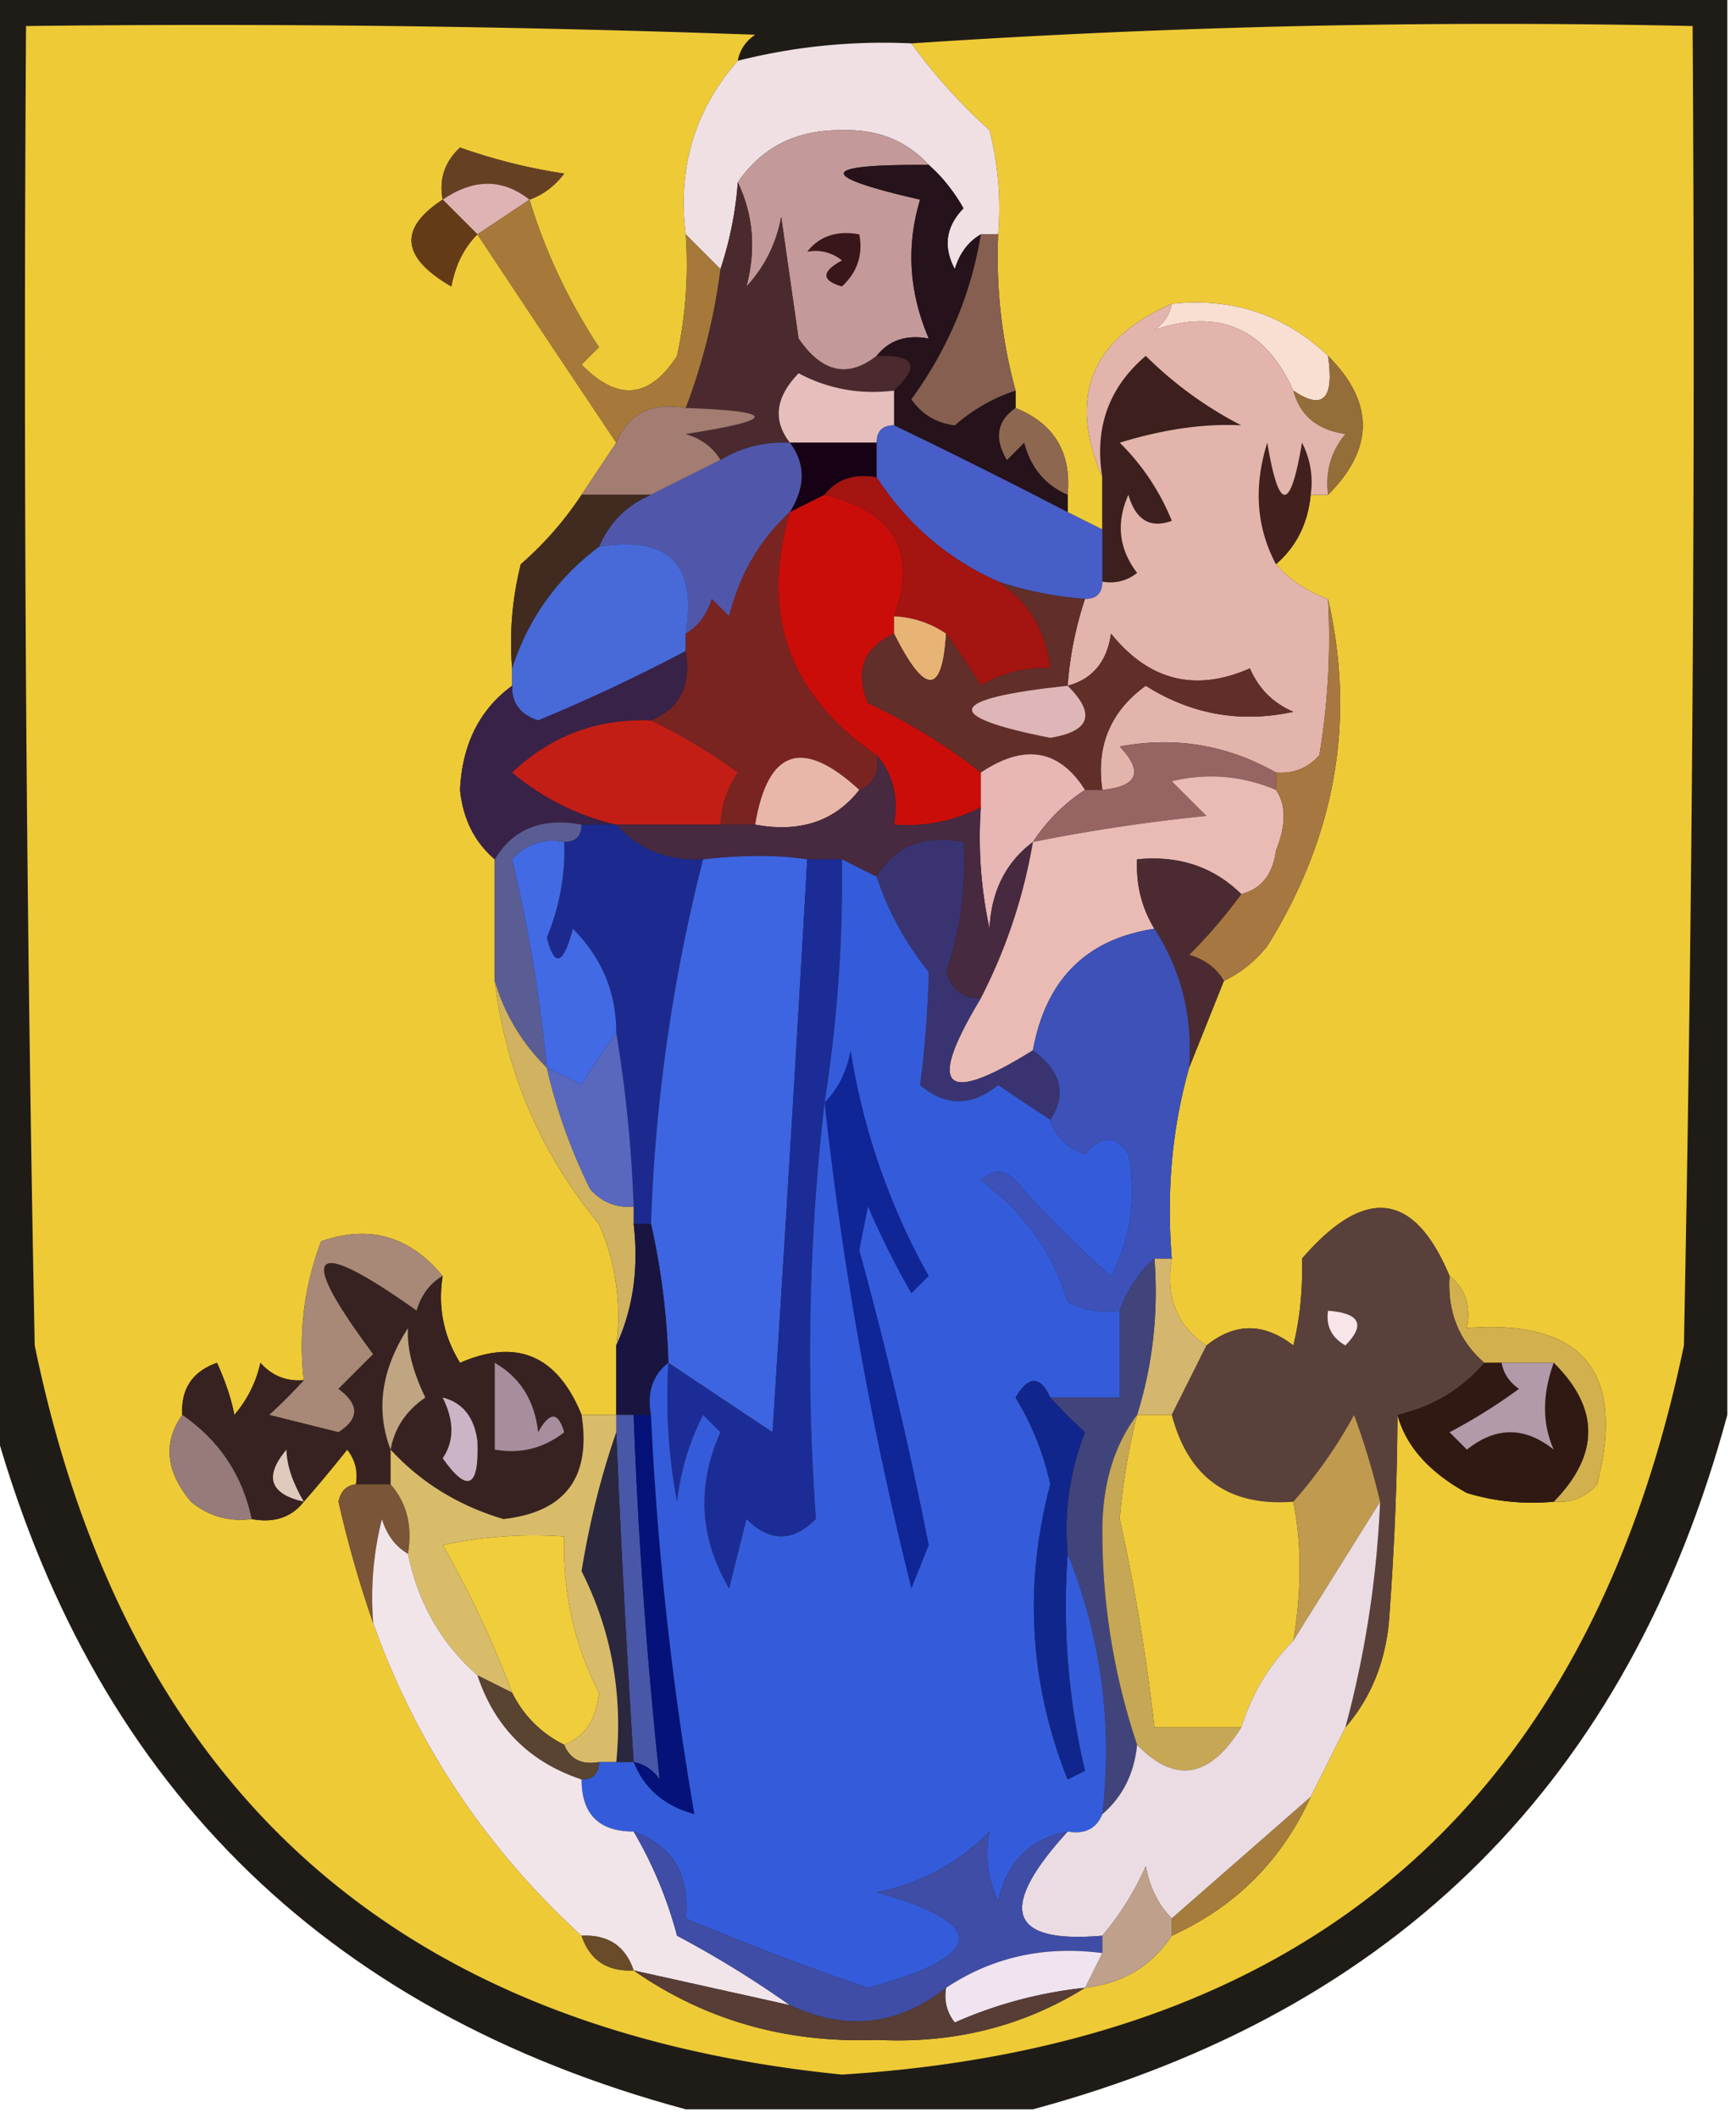 <svg xmlns="http://www.w3.org/2000/svg" width="100" height="122" style="shape-rendering:geometricPrecision;text-rendering:geometricPrecision;image-rendering:optimizeQuality;fill-rule:evenodd;clip-rule:evenodd"><path style="opacity:.912" fill="#0a0703" d="M-.5-.5h100v82c-5.667 21-19 34.333-40 40h-20c-21-5.667-34.333-19-40-40v-82z"/><path style="opacity:1" fill="#eeca37" d="M42.5 3.5c-2.478 2.83-3.478 6.162-3 10a24.939 24.939 0 0 1-.5 7c-1.588 2.468-3.422 2.634-5.5.5l1-1c-1.769-2.7-3.102-5.534-4-8.5.79-.283 1.456-.783 2-1.5a32.412 32.412 0 0 1-6-1.5c-.886.825-1.219 1.825-1 3-2.552 1.663-2.386 3.33.5 5 .232-1.238.732-2.238 1.5-3 2.68 4.037 5.346 8.037 8 12l-2 3a19.568 19.568 0 0 1-3.5 4 18.436 18.436 0 0 0-.5 6v1c-1.878 1.374-2.878 3.374-3 6 .168 1.67.835 3.004 2 4v7c.645 5.273 2.645 9.94 6 14a13.117 13.117 0 0 1 1 7v4h-2c-1.393-3.425-3.727-4.425-7-3-.952-1.545-1.285-3.212-1-5-1.892-2.298-4.225-2.965-7-2a16.869 16.869 0 0 0-1 8c-.996.086-1.83-.248-2.5-1a6.807 6.807 0 0 1-1.5 3c-.17-.897-.502-1.897-1-3-1.418.505-2.085 1.505-2 3-1.121 1.59-.954 3.256.5 5 1.011.837 2.178 1.17 3.5 1 1.291.237 2.291-.096 3-1 .815-.93 1.648-1.93 2.5-3 .464.594.631 1.261.5 2-.543.06-.876.393-1 1a64.632 64.632 0 0 0 2 7c2.483 6.953 6.483 12.953 12 18 .473 1.406 1.473 2.073 3 2 4.113 2.865 8.78 4.199 14 4 4.43.226 8.43-.774 12-3 2.174-.25 3.84-1.25 5-3 3.667-1.667 6.333-4.333 8-8l2-4c1.427-1.648 2.26-3.648 2.5-6 .318-4.2.484-8.2.5-12 .484 1.795 1.817 3.295 4 4.5 1.634.493 3.3.66 5 .5.996.086 1.83-.248 2.5-1 1.662-6.503-.838-9.503-7.5-9 .237-1.291-.096-2.291-1-3-2.039-4.872-4.872-5.205-8.5-1 .046 1.813-.12 3.48-.5 5-1.699-1.315-3.365-1.315-5 0-1.713-1.135-2.38-2.802-2-5-.315-3.871.018-7.538 1-11l2-5c.958-.453 1.792-1.12 2.5-2 3.939-6.33 5.105-12.996 3.5-20-1.21-.432-2.21-1.099-3-2 1.174-1.014 1.84-2.347 2-4h1c2.667-2.667 2.667-5.333 0-8-2.497-2.371-5.497-3.371-9-3-4.668 2.045-6.001 5.378-4 10v3l-2-1v-1c.227-2.433-.773-4.1-3-5v-1a29.22 29.22 0 0 1-1-9 18.436 18.436 0 0 0-.5-6 31.445 31.445 0 0 1-4.5-5 506.846 506.846 0 0 1 45-1c.167 25.335 0 50.669-.5 76-5.483 26.315-21.65 40.315-48.5 42-25.764-2.596-41.264-16.596-46.5-42-.5-25.331-.667-50.665-.5-76 14.004-.167 28.004 0 42 .5-.556.383-.89.883-1 1.5z"/><path style="opacity:1" fill="#f0e0e3" d="M52.5 2.5a31.445 31.445 0 0 0 4.5 5c.495 1.973.662 3.973.5 6h-1c-.722.418-1.222 1.084-1.5 2-.684-1.284-.517-2.45.5-3.5-.566-.995-1.233-1.828-2-2.5-1.277-1.398-2.943-2.064-5-2-2.602-.033-4.602.967-6 3a20.677 20.677 0 0 1-1 5l-2-2c-.478-3.838.522-7.17 3-10a34.17 34.17 0 0 1 10-1z"/><path style="opacity:1" fill="#664023" d="M30.5 11.5c-1.55-1.22-3.216-1.22-5 0-.219-1.175.114-2.175 1-3 1.944.69 3.944 1.19 6 1.5-.544.717-1.21 1.217-2 1.5z"/><path style="opacity:1" fill="#dfb3b3" d="m30.5 11.5-3 2-2-2c1.784-1.22 3.45-1.22 5 0z"/><path style="opacity:1" fill="#c49999" d="M53.5 9.5c-6.353-.047-6.52.62-.5 2-.806 2.671-.64 5.338.5 8-1.291-.237-2.291.096-3 1-1.653 1.3-3.153.966-4.5-1l-1-7c-.29 1.544-.956 2.877-2 4 .559-2.138.392-4.138-.5-6 1.398-2.033 3.398-3.033 6-3 2.057-.064 3.723.602 5 2z"/><path style="opacity:1" fill="#4a2a2e" d="M42.5 10.5c.892 1.862 1.059 3.862.5 6 1.044-1.123 1.71-2.456 2-4l1 7c1.347 1.966 2.847 2.3 4.5 1 2.198-.091 2.531.576 1 2-1.967.24-3.8-.094-5.5-1-1.334 1.378-1.5 2.711-.5 4-1.459-.067-2.792.266-4 1-.417-.722-1.084-1.222-2-1.5 5.294-.818 5.294-1.318 0-1.5a35.167 35.167 0 0 0 2-8 20.677 20.677 0 0 0 1-5z"/><path style="opacity:1" fill="#38161a" d="M46.5 14.5c.709-.904 1.709-1.237 3-1 .219 1.175-.114 2.175-1 3-1.196-.346-1.196-.846 0-1.5a2.428 2.428 0 0 0-2-.5z"/><path style="opacity:1" fill="#653b17" d="m25.5 11.5 2 2c-.768.762-1.268 1.762-1.5 3-2.886-1.67-3.052-3.337-.5-5z"/><path style="opacity:1" fill="#a6793a" d="M30.5 11.5c.898 2.966 2.231 5.8 4 8.5l-1 1c2.078 2.134 3.912 1.968 5.5-.5.497-2.31.663-4.643.5-7l2 2a35.167 35.167 0 0 1-2 8c-1.983-.343-3.317.323-4 2-2.654-3.963-5.32-7.963-8-12l3-2z"/><path style="opacity:1" fill="#f9dfd1" d="M67.5 17.5c3.503-.371 6.503.629 9 3 .37 2.494-.297 3.16-2 2-1.614-3.593-4.28-4.76-8-3.5.556-.383.89-.883 1-1.5z"/><path style="opacity:1" fill="#25121b" d="M53.5 9.5c.767.672 1.434 1.505 2 2.5-1.017 1.05-1.184 2.216-.5 3.5.278-.916.778-1.582 1.5-2-.553 3.421-1.886 6.588-4 9.5.608.87 1.441 1.37 2.5 1.5 1.077-.93 2.244-1.596 3.5-2v1c-1.074.75-1.24 1.75-.5 3l1-1c.377 1.442 1.21 2.442 2.5 3v1a367.506 367.506 0 0 0-10-5v-2c1.531-1.424 1.198-2.091-1-2 .709-.904 1.709-1.237 3-1-1.14-2.662-1.306-5.329-.5-8-6.02-1.38-5.853-2.047.5-2z"/><path style="opacity:1" fill="#865f50" d="M56.5 13.5h1a29.22 29.22 0 0 0 1 9c-1.256.404-2.423 1.07-3.5 2-1.059-.13-1.892-.63-2.5-1.5 2.114-2.912 3.447-6.079 4-9.5z"/><path style="opacity:1" fill="#e6bfbc" d="M51.5 22.5v2c-.667 0-1 .333-1 1h-5c-1-1.289-.834-2.622.5-4 1.7.906 3.533 1.24 5.5 1z"/><path style="opacity:1" fill="#8e6751" d="M58.5 23.5c2.227.9 3.227 2.567 3 5-1.29-.558-2.123-1.558-2.5-3l-1 1c-.74-1.25-.574-2.25.5-3z"/><path style="opacity:1" fill="#946d39" d="M76.5 20.5c2.667 2.667 2.667 5.333 0 8-.17-1.322.163-2.489 1-3.5-1.62-.235-2.62-1.069-3-2.5 1.703 1.16 2.37.494 2-2z"/><path style="opacity:1" fill="#170114" d="M45.5 25.5h5v2c-1.291-.237-2.291.096-3 1l-2 1c.905-1.464.905-2.798 0-4z"/><path style="opacity:1" fill="#a37c72" d="M39.5 23.5c5.294.182 5.294.682 0 1.5.916.278 1.583.778 2 1.5l-4 2h-4l2-3c.683-1.677 2.017-2.343 4-2z"/><path style="opacity:1" fill="#3d1f1d" d="M63.5 33.5v-6c-.47-2.846.363-5.179 2.5-7a22.288 22.288 0 0 0 5.5 4c-2.134-.111-4.467.222-7 1a13.322 13.322 0 0 1 3 4.5c-1.244.456-2.077-.044-2.5-1.5-.72 1.612-.554 3.112.5 4.5a2.428 2.428 0 0 1-2 .5z"/><path style="opacity:1" fill="#475dc7" d="M51.5 24.5a367.506 367.506 0 0 1 10 5l2 1v3c0 .667-.333 1-1 1a20.677 20.677 0 0 1-5-1c-2.9-1.291-5.234-3.291-7-6v-2c0-.667.333-1 1-1z"/><path style="opacity:1" fill="#41201e" d="M75.5 28.5c-.16 1.653-.826 2.986-2 4-1.13-2.128-1.296-4.462-.5-7 .667 4 1.333 4 2 0 .483.948.65 1.948.5 3z"/><path style="opacity:1" fill="#5057ab" d="M45.5 25.5c.905 1.202.905 2.536 0 4-1.734 1.59-2.9 3.59-3.5 6l-1-1c-.278.916-.778 1.583-1.5 2 .667-4-1-5.667-5-5 .6-1.4 1.6-2.4 3-3l4-2c1.208-.734 2.541-1.067 4-1z"/><path style="opacity:1" fill="#cb0d09" d="M47.5 28.5c4.01.974 5.343 3.308 4 7v1c-1.773.814-2.273 2.148-1.5 4 2.425 1.143 4.592 2.476 6.5 4v2c-1.542.8-3.209 1.134-5 1 .268-1.599-.066-2.932-1-4-5.065-3.462-6.732-8.128-5-14l2-1z"/><path style="opacity:1" fill="#a41410" d="M47.5 28.5c.709-.904 1.709-1.237 3-1 1.766 2.709 4.1 4.709 7 6 1.779 1.17 2.779 2.836 3 5a6.845 6.845 0 0 0-4 1 44.293 44.293 0 0 0-2-3 5.728 5.728 0 0 0-3-1c1.343-3.692.01-6.026-4-7z"/><path style="opacity:1" fill="#412b20" d="M33.5 28.5h4c-1.4.6-2.4 1.6-3 3-2.404 1.807-4.07 4.14-5 7a18.436 18.436 0 0 1 .5-6 19.568 19.568 0 0 0 3.5-4z"/><path style="opacity:1" fill="#e7b476" d="M51.5 35.5a5.728 5.728 0 0 1 3 1c-.218 3.56-1.218 3.56-3 0v-1z"/><path style="opacity:1" fill="#e3b4ab" d="M67.5 17.5c-.11.617-.444 1.117-1 1.5 3.72-1.26 6.386-.093 8 3.5.38 1.431 1.38 2.265 3 2.5-.837 1.011-1.17 2.178-1 3.5h-1a4.932 4.932 0 0 0-.5-3c-.667 4-1.333 4-2 0-.796 2.538-.63 4.872.5 7 .79.901 1.79 1.568 3 2a40.936 40.936 0 0 1-.5 9c-.67.752-1.504 1.086-2.5 1-2.814-1.596-5.814-2.096-9-1.5 1.382 1.46 1.05 2.294-1 2.5-.372-2.522.461-4.522 2.5-6 2.633 1.66 5.466 2.16 8.5 1.5-1.167-.5-2-1.333-2.5-2.5-3.145 1.38-5.812.714-8-2-.236 1.62-1.069 2.62-2.5 3a20.677 20.677 0 0 1 1-5c.667 0 1-.333 1-1a2.428 2.428 0 0 0 2-.5c-1.054-1.388-1.22-2.888-.5-4.5.423 1.456 1.256 1.956 2.5 1.5a13.322 13.322 0 0 0-3-4.5c2.533-.778 4.866-1.111 7-1a22.288 22.288 0 0 1-5.5-4c-2.137 1.821-2.97 4.154-2.5 7-2.001-4.622-.668-7.955 4-10z"/><path style="opacity:1" fill="#486ad9" d="M34.5 31.5c4-.667 5.667 1 5 5v1a99.52 99.52 0 0 1-8.5 4c-1.03-.336-1.53-1.003-1.5-2v-1c.93-2.86 2.596-5.193 5-7z"/><path style="opacity:1" fill="#392248" d="M39.5 37.5c.343 1.983-.324 3.317-2 4-3.088-.123-5.755.877-8 3a14.334 14.334 0 0 0 6 3h-2c-2.281-.423-3.948.244-5 2-1.165-.996-1.832-2.33-2-4 .122-2.626 1.122-4.626 3-6-.03.997.47 1.664 1.5 2a99.52 99.52 0 0 0 8.5-4z"/><path style="opacity:1" fill="#7a2422" d="M45.5 29.5c-1.732 5.872-.065 10.538 5 14 .172.992-.162 1.658-1 2-3.275-3.016-5.275-2.35-6 2h-2a5.576 5.576 0 0 1 1-3 31.593 31.593 0 0 0-5-3c1.676-.683 2.343-2.017 2-4v-1c.722-.417 1.222-1.084 1.5-2l1 1c.6-2.41 1.766-4.41 3.5-6z"/><path style="opacity:1" fill="#612e2a" d="M57.5 33.5c1.617.538 3.284.871 5 1a20.677 20.677 0 0 0-1 5c1.431-.38 2.264-1.38 2.5-3 2.188 2.714 4.855 3.38 8 2 .5 1.167 1.333 2 2.5 2.5-3.034.66-5.867.16-8.5-1.5-2.039 1.478-2.872 3.478-2.5 6h-1c-1.488-2.345-3.488-2.679-6-1-1.908-1.524-4.075-2.857-6.5-4-.773-1.852-.273-3.186 1.5-4 1.782 3.56 2.782 3.56 3 0a44.293 44.293 0 0 1 2 3 6.845 6.845 0 0 1 4-1c-.221-2.164-1.221-3.83-3-5z"/><path style="opacity:1" fill="#deb6b7" d="M61.5 39.5c1.637 1.624 1.303 2.624-1 3-6.326-1.25-5.992-2.25 1-3z"/><path style="opacity:1" fill="#c31e16" d="M37.5 41.5a31.593 31.593 0 0 1 5 3 5.576 5.576 0 0 0-1 3h-6a14.334 14.334 0 0 1-6-3c2.245-2.123 4.912-3.123 8-3z"/><path style="opacity:1" fill="#e9b7a9" d="M49.5 45.5c-1.418 1.808-3.418 2.475-6 2 .725-4.35 2.725-5.016 6-2z"/><path style="opacity:1" fill="#e7b6b5" d="M62.5 45.5a10.174 10.174 0 0 0-3 3c-1.567 1.18-2.4 2.847-2.5 5a24.939 24.939 0 0 1-.5-7v-2c2.512-1.679 4.512-1.345 6 1z"/><path style="opacity:1" fill="#966463" d="M73.5 44.5v1c-1.955-.824-3.955-.99-6-.5l2 2c-3.38.339-6.713.839-10 1.5a10.174 10.174 0 0 1 3-3h1c2.05-.206 2.382-1.04 1-2.5 3.186-.596 6.186-.096 9 1.5z"/><path style="opacity:1" fill="#472940" d="M50.5 43.5c.934 1.068 1.268 2.401 1 4 1.791.134 3.458-.2 5-1-.163 2.357.003 4.69.5 7 .1-2.153.933-3.82 2.5-5a30.833 30.833 0 0 1-3 9c-.997.03-1.664-.47-2-1.5a19.524 19.524 0 0 0 1-7.5c-2.281-.423-3.948.244-5 2l-2-1h-2c-1.69-.258-3.69-.258-6 0-2.053.098-3.72-.569-5-2h8c2.582.475 4.582-.192 6-2 .838-.342 1.172-1.008 1-2z"/><path style="opacity:1" fill="#eabbb5" d="M73.5 45.5c.592.856.592 2.022 0 3.5-.184 1.376-.85 2.209-2 2.5-1.602-1.574-3.602-2.24-6-2-.067 1.459.266 2.792 1 4-3.923.59-6.257 2.923-7 7-5.152 3.216-6.152 2.216-3-3a30.833 30.833 0 0 0 3-9c3.287-.661 6.62-1.161 10-1.5l-2-2c2.045-.49 4.045-.324 6 .5z"/><path style="opacity:1" fill="#a67740" d="M76.5 34.5c1.605 7.004.439 13.67-3.5 20-.708.88-1.542 1.547-2.5 2-.418-.722-1.084-1.222-2-1.5a30.139 30.139 0 0 0 3-3.5c1.15-.291 1.816-1.124 2-2.5.592-1.478.592-2.644 0-3.5v-1c.996.086 1.83-.248 2.5-1 .498-2.982.665-5.982.5-9z"/><path style="opacity:1" fill="#5a5c94" d="M33.5 47.5c0 .667-.333 1-1 1-1.175-.219-2.175.114-3 1a87.203 87.203 0 0 1 2 12 11.45 11.45 0 0 1-3-5v-7c1.052-1.756 2.719-2.423 5-2z"/><path style="opacity:1" fill="#4b2b31" d="M71.5 51.5a30.139 30.139 0 0 1-3 3.5c.916.278 1.582.778 2 1.5l-2 5c.213-2.95-.454-5.617-2-8-.734-1.208-1.067-2.541-1-4 2.398-.24 4.398.426 6 2z"/><path style="opacity:1" fill="#1c2a8f" d="M33.5 47.5h2c1.28 1.431 2.947 2.098 5 2a98.226 98.226 0 0 0-3 21h-1v-1a76.94 76.94 0 0 0-1-10c.002-2.33-.831-4.33-2.5-6-.556 2.095-1.056 2.262-1.5.5a12.988 12.988 0 0 0 1-5.5c.667 0 1-.333 1-1z"/><path style="opacity:1" fill="#393471" d="M56.5 57.5c-3.152 5.216-2.152 6.216 3 3 1.638 1.205 1.97 2.538 1 4a186.2 186.2 0 0 1-3-2c-1.542 1.247-3.042 1.247-4.5 0 .285-2.206.452-4.373.5-6.5-1.369-1.719-2.369-3.552-3-5.5 1.052-1.756 2.719-2.423 5-2a19.524 19.524 0 0 1-1 7.5c.336 1.03 1.003 1.53 2 1.5z"/><path style="opacity:1" fill="#d0b260" d="M28.5 56.5a11.45 11.45 0 0 0 3 5 31.775 31.775 0 0 0 2.5 7c.67.752 1.504 1.086 2.5 1v1c.302 2.56-.032 4.893-1 7a13.117 13.117 0 0 0-1-7c-3.355-4.06-5.355-8.727-6-14z"/><path style="opacity:1" fill="#436ae5" d="M32.5 48.5c.067 1.9-.267 3.734-1 5.5.444 1.762.944 1.595 1.5-.5 1.669 1.67 2.502 3.67 2.5 6a44.293 44.293 0 0 0-2 3 44.358 44.358 0 0 0-2-1 87.203 87.203 0 0 0-2-12c.825-.886 1.825-1.219 3-1z"/><path style="opacity:1" fill="#3d51b8" d="M66.5 53.5c1.546 2.383 2.213 5.05 2 8-.982 3.462-1.315 7.129-1 11h-1c-.901.79-1.568 1.79-2 3a4.932 4.932 0 0 1-3-.5c-.86-2.868-2.528-5.201-5-7 .667-.667 1.333-.667 2 0a58.256 58.256 0 0 0 5.5 5.5c1.15-2.254 1.484-4.587 1-7-.741-1.14-1.575-1.14-2.5 0-1.022-.356-1.689-1.022-2-2 .97-1.462.638-2.795-1-4 .743-4.077 3.077-6.41 7-7z"/><path style="opacity:1" fill="#5968be" d="M35.5 59.5a76.94 76.94 0 0 1 1 10c-.996.086-1.83-.248-2.5-1a31.775 31.775 0 0 1-2.5-7c.65.304 1.316.637 2 1a44.293 44.293 0 0 1 2-3z"/><path style="opacity:1" fill="#3d65e1" d="M46.5 49.5a4424.27 4424.27 0 0 1-2 33 1174.7 1174.7 0 0 1-6-4 41.58 41.58 0 0 0-1-8 98.226 98.226 0 0 1 3-21c2.31-.258 4.31-.258 6 0z"/><path style="opacity:1" fill="#d5b66f" d="M66.5 72.5h1c-.38 2.198.287 3.865 2 5l-2 4h-2c.903-2.891 1.236-5.891 1-9z"/><path style="opacity:1" fill="#a88877" d="M25.5 73.5c-.722.418-1.222 1.084-1.5 2-6.138-4.35-6.971-3.516-2.5 2.5l-2 2c1.211.893 1.211 1.726 0 2.5l-4-1a30.943 30.943 0 0 0 2-2 16.869 16.869 0 0 1 1-8c2.775-.965 5.108-.298 7 2z"/><path style="opacity:1" fill="#1a1441" d="M36.5 70.5h1a41.58 41.58 0 0 1 1 8c-.904.709-1.237 1.709-1 3h-2v-4c.968-2.107 1.302-4.44 1-7z"/><path style="opacity:1" fill="#d2b04d" d="M83.5 73.5c.904.709 1.237 1.709 1 3 6.662-.503 9.162 2.497 7.5 9-.67.752-1.504 1.086-2.5 1 2.648-2.711 2.648-5.378 0-8h-4c-1.468-1.28-2.135-2.946-2-5z"/><path style="opacity:1" fill="#372221" d="M25.5 73.5c-.285 1.788.048 3.455 1 5 3.273-1.425 5.607-.425 7 3 .562 3.599-.938 5.599-4.5 6-2.583-.767-4.75-2.1-6.5-4v2h-2a2.428 2.428 0 0 0-.5-2 81.718 81.718 0 0 1-2.5 3c-.709.904-1.709 1.237-3 1-.537-2.536-1.87-4.536-4-6-.085-1.495.582-2.495 2-3 .498 1.103.83 2.103 1 3a6.807 6.807 0 0 0 1.5-3c.67.752 1.504 1.086 2.5 1a30.943 30.943 0 0 1-2 2l4 1c1.211-.774 1.211-1.607 0-2.5l2-2c-4.471-6.016-3.638-6.85 2.5-2.5.278-.916.778-1.582 1.5-2z"/><path style="opacity:1" fill="#a88e9d" d="M28.5 78.5c1.466.847 2.3 2.18 2.5 4 .654-1.196 1.154-1.196 1.5 0-1.189.929-2.522 1.262-4 1v-5z"/><path style="opacity:1" fill="#c0a583" d="M22.5 83.5c-.871-2.277-.538-4.61 1-7-.063 1.16.27 2.494 1 4-1.112.765-1.779 1.765-2 3z"/><path style="opacity:1" fill="#cbb4c5" d="M25.5 80.5c1.15.291 1.816 1.124 2 2.5.107 2.698-.56 3.032-2 1 .671-.986.671-2.153 0-3.5z"/><path style="opacity:1" fill="#5a403b" d="M83.5 73.5c-.135 2.054.532 3.72 2 5-1.302 1.528-2.969 2.528-5 3-.016 3.8-.182 7.8-.5 12-.24 2.352-1.073 4.352-2.5 6a59.499 59.499 0 0 0 2-13 42.618 42.618 0 0 0-1.5-5 27.258 27.258 0 0 1-3.5 5c-3.715.287-6.049-1.38-7-5l2-4c1.635-1.315 3.301-1.315 5 0 .38-1.52.546-3.187.5-5 3.628-4.205 6.461-3.872 8.5 1z"/><path style="opacity:1" fill="#f8e5ea" d="M76.5 75.5c1.837.14 2.17.806 1 2-.797-.457-1.13-1.124-1-2z"/><path style="opacity:1" fill="#efcb3a" d="M65.5 81.5h2c.951 3.62 3.285 5.287 7 5 .486 2.452.486 5.118 0 8-1.39 1.4-2.39 3.066-3 5h-5a114.538 114.538 0 0 0-2-12 36.945 36.945 0 0 1 1-6z"/><path style="opacity:1" fill="#1c2c96" d="M46.5 49.5h2c.063 4.703-.27 9.37-1 14-.912 7.845-1.079 15.845-.5 24-1.333 1.333-2.667 1.333-4 0l-1 4c-1.71-2.923-1.877-5.923-.5-9l-1-1a14.73 14.73 0 0 0-1.5 5 32.437 32.437 0 0 1-.5-8 1174.7 1174.7 0 0 0 6 4c.71-11.03 1.376-22.03 2-33z"/><path style="opacity:1" fill="#967b7a" d="M10.5 81.5c2.13 1.464 3.463 3.464 4 6-1.322.17-2.489-.163-3.5-1-1.454-1.744-1.621-3.41-.5-5z"/><path style="opacity:1" fill="#e0c9bd" d="M17.5 86.5c-1.965-.448-2.298-1.448-1-3 .017.894.35 1.894 1 3z"/><path style="opacity:1" fill="#301913" d="M85.5 78.5h1c.11.617.444 1.117 1 1.5a32.034 32.034 0 0 1-4 2.5l1 1c1.667-1.333 3.333-1.333 5 0-.666-1.493-.666-3.16 0-5 2.648 2.622 2.648 5.289 0 8-1.7.16-3.366-.007-5-.5-2.183-1.205-3.516-2.705-4-4.5 2.031-.472 3.698-1.472 5-3z"/><path style="opacity:1" fill="#b39aa8" d="M86.5 78.5h3c-.666 1.84-.666 3.507 0 5-1.667-1.333-3.333-1.333-5 0l-1-1a32.034 32.034 0 0 0 4-2.5c-.556-.383-.89-.883-1-1.5z"/><path style="opacity:1" fill="#7a5537" d="M20.5 85.5h2c.934 1.068 1.268 2.401 1 4-.722-.418-1.222-1.084-1.5-2a18.436 18.436 0 0 0-.5 6 64.632 64.632 0 0 1-2-7c.124-.607.457-.94 1-1z"/><path style="opacity:1" fill="#41447b" d="M66.5 72.5c.236 3.109-.097 6.109-1 9-1.3 1.723-1.967 3.89-2 6.5a38.475 38.475 0 0 0 2 12.5c-.16 1.653-.826 2.986-2 4 .598-5.192-.069-10.192-2-15a15.42 15.42 0 0 1 1-7 30.943 30.943 0 0 1-2-2h4v-5c.432-1.21 1.099-2.21 2-3z"/><path style="opacity:1" fill="#4957a9" d="M35.5 81.5h1a304.56 304.56 0 0 0 1.5 21c-.383-.556-.883-.889-1.5-1-.4-6.329-.733-12.662-1-19v-1z"/><path style="opacity:1" fill="#bf9a4f" d="m79.5 86.5-5 8c.486-2.882.486-5.548 0-8a27.258 27.258 0 0 0 3.5-5 42.618 42.618 0 0 1 1.5 5z"/><path style="opacity:1" fill="#f0cd3b" d="M32.5 100.5a6.541 6.541 0 0 1-3-3 58.608 58.608 0 0 0-4-8.5 24.939 24.939 0 0 1 7-.5c-.09 3.225.577 6.225 2 9-.14 1.53-.806 2.53-2 3z"/><path style="opacity:1" fill="#04127a" d="M36.5 81.5h1a186.76 186.76 0 0 0 2.5 23c-1.729-.474-2.895-1.474-3.5-3 .617.111 1.117.444 1.5 1a304.56 304.56 0 0 1-1.5-21z"/><path style="opacity:1" fill="#2b273e" d="M35.5 82.5c.267 6.338.6 12.671 1 19h-1c.388-3.925-.279-7.591-2-11 .464-2.85 1.131-5.516 2-8z"/><path style="opacity:1" fill="#d9bc6a" d="M33.5 81.5h2v1c-.869 2.484-1.536 5.15-2 8 1.721 3.409 2.388 7.075 2 11h-1c-.992.172-1.658-.162-2-1 1.194-.47 1.86-1.47 2-3-1.423-2.775-2.09-5.775-2-9a24.939 24.939 0 0 0-7 .5 58.608 58.608 0 0 1 4 8.5l-2-1c-2.088-1.836-3.421-4.169-4-7 .268-1.599-.066-2.932-1-4v-2c1.75 1.9 3.917 3.233 6.5 4 3.562-.401 5.062-2.401 4.5-6z"/><path style="opacity:1" fill="#345cda" d="m48.5 49.5 2 1c.631 1.948 1.631 3.781 3 5.5a61.416 61.416 0 0 1-.5 6.5c1.458 1.247 2.958 1.247 4.5 0a186.2 186.2 0 0 0 3 2c.311.978.978 1.644 2 2 .925-1.14 1.759-1.14 2.5 0 .484 2.413.15 4.746-1 7a58.256 58.256 0 0 1-5.5-5.5c-.667-.667-1.333-.667-2 0 2.472 1.799 4.14 4.132 5 7 .948.483 1.948.65 3 .5v5h-4c-.577-1.273-1.243-1.273-2 0a16.233 16.233 0 0 1 2 5c-1.533 5.798-1.2 11.464 1 17l1-.5c-.964-4.066-1.297-8.233-1-12.5 1.931 4.808 2.598 9.808 2 15-.342.838-1.008 1.172-2 1-2.162.397-3.495 1.731-4 4-.596-1.216-.763-2.549-.5-4-1.8 1.817-3.966 2.984-6.5 3.5 6.494 1.806 6.328 3.64-.5 5.5a152.817 152.817 0 0 1-10.5-4c.24-2.534-.76-4.2-3-5-2 0-3-1-3-3 .667 0 1-.333 1-1h2c.605 1.526 1.771 2.526 3.5 3a186.76 186.76 0 0 1-2.5-23c-.237-1.291.096-2.291 1-3a32.437 32.437 0 0 0 .5 8 14.73 14.73 0 0 1 1.5-5l1 1c-1.377 3.077-1.21 6.077.5 9l1-4c1.333 1.333 2.667 1.333 4 0-.579-8.155-.412-16.155.5-24a82.702 82.702 0 0 0 1-14z"/><path style="opacity:1" fill="#102596" d="M47.5 63.5c.768-.763 1.268-1.763 1.5-3a39.094 39.094 0 0 0 4.5 13l-1 1a48.175 48.175 0 0 1-2.5-5l-.5 2.5a240.325 240.325 0 0 1 4 17l-1 2.5a207.74 207.74 0 0 1-5-28z"/><path style="opacity:1" fill="#594331" d="m27.5 96.5 2 1a6.541 6.541 0 0 0 3 3c.342.838 1.008 1.172 2 1 0 .667-.333 1-1 1-3-1-5-3-6-6z"/><path style="opacity:1" fill="#11268d" d="M60.5 80.5c.59.651 1.257 1.318 2 2a15.42 15.42 0 0 0-1 7c-.297 4.267.036 8.434 1 12.5l-1 .5c-2.2-5.536-2.533-11.202-1-17a16.233 16.233 0 0 0-2-5c.757-1.273 1.423-1.273 2 0z"/><path style="opacity:1" fill="#c6a756" d="M65.5 81.5a36.945 36.945 0 0 0-1 6c.88 3.971 1.547 7.971 2 12h5c-1.814 2.927-3.814 3.26-6 1a38.475 38.475 0 0 1-2-12.5c.033-2.61.7-4.777 2-6.5z"/><path style="opacity:1" fill="#f2e5ea" d="M23.5 89.5c.579 2.831 1.912 5.164 4 7 1 3 3 5 6 6 0 2 1 3 3 3a23.978 23.978 0 0 1 2.5 6 59.784 59.784 0 0 1 6.5 4l-9-2c-.473-1.406-1.473-2.073-3-2-5.517-5.047-9.517-11.047-12-18a18.436 18.436 0 0 1 .5-6c.278.916.778 1.582 1.5 2z"/><path style="opacity:1" fill="#a57c3b" d="M75.5 103.5c-1.667 3.667-4.333 6.333-8 8v-1l8-7z"/><path style="opacity:1" fill="#eadce2" d="M79.5 86.5a59.499 59.499 0 0 1-2 13l-2 4-8 7c-.768-.763-1.268-1.763-1.5-3a16.57 16.57 0 0 1-2.5 4c-5.402.465-6.069-1.535-2-6 .992.172 1.658-.162 2-1 1.174-1.014 1.84-2.347 2-4 2.186 2.26 4.186 1.927 6-1 .61-1.934 1.61-3.6 3-5l5-8z"/><path style="opacity:1" fill="#3f4da7" d="M36.5 105.5c2.24.8 3.24 2.466 3 5a152.817 152.817 0 0 0 10.5 4c6.828-1.86 6.994-3.694.5-5.5 2.534-.516 4.7-1.683 6.5-3.5-.263 1.451-.096 2.784.5 4 .505-2.269 1.838-3.603 4-4-4.069 4.465-3.402 6.465 2 6v1c-3.337-.435-6.337.232-9 2-2.763 2.181-5.763 2.515-9 1a59.784 59.784 0 0 0-6.5-4 23.978 23.978 0 0 0-2.5-6z"/><path style="opacity:1" fill="#bfa08b" d="M67.5 110.5v1c-1.16 1.75-2.826 2.75-5 3l1-2v-1a16.57 16.57 0 0 0 2.5-4c.232 1.237.732 2.237 1.5 3z"/><path style="opacity:1" fill="#694b29" d="M33.5 111.5c1.527-.073 2.527.594 3 2-1.527.073-2.527-.594-3-2z"/><path style="opacity:1" fill="#f0e4f1" d="m63.5 112.5-1 2a24.96 24.96 0 0 0-7.5 2 2.427 2.427 0 0 1-.5-2c2.663-1.768 5.663-2.435 9-2z"/><path style="opacity:1" fill="#573d36" d="m36.5 113.5 9 2c3.237 1.515 6.237 1.181 9-1a2.427 2.427 0 0 0 .5 2 24.96 24.96 0 0 1 7.5-2c-3.57 2.226-7.57 3.226-12 3-5.22.199-9.887-1.135-14-4z"/></svg>